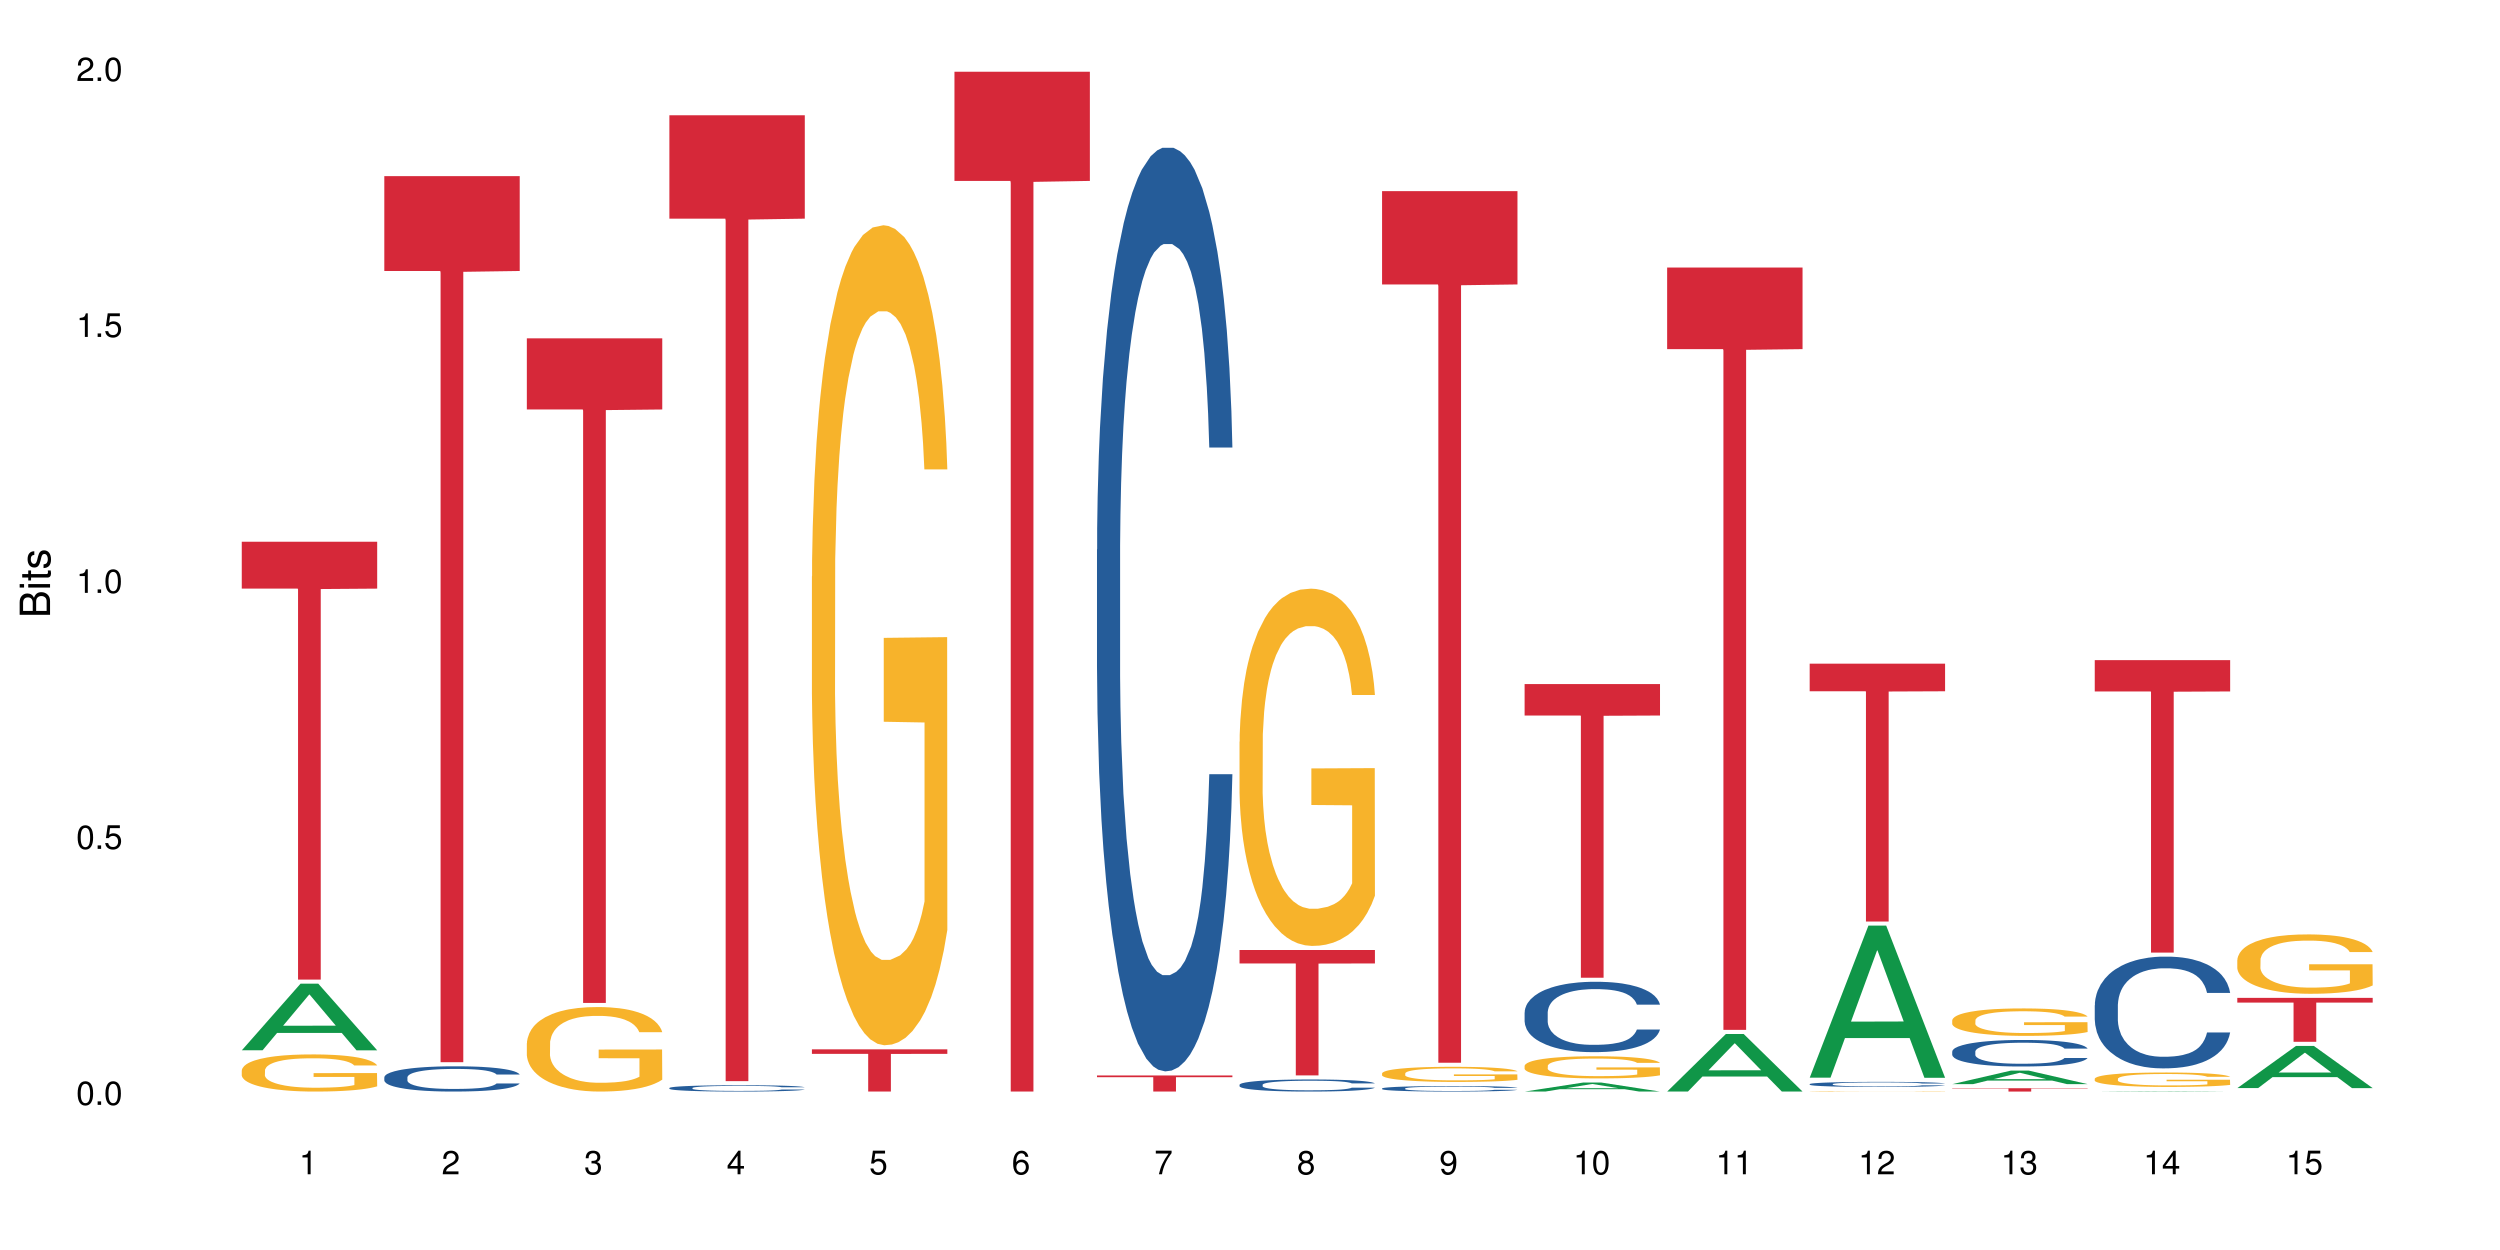 <?xml version="1.0" encoding="UTF-8"?>
<svg xmlns="http://www.w3.org/2000/svg" xmlns:xlink="http://www.w3.org/1999/xlink" width="720pt" height="360pt" viewBox="0 0 720 360" version="1.1">
<defs>
<g>
<symbol overflow="visible" id="glyph0-0">
<path style="stroke:none;" d=""/>
</symbol>
<symbol overflow="visible" id="glyph0-1">
<path style="stroke:none;" d="M 2.641 -6.797 C 2 -6.797 1.422 -6.531 1.078 -6.047 C 0.641 -5.453 0.406 -4.547 0.406 -3.297 C 0.406 -1 1.188 0.219 2.641 0.219 C 4.078 0.219 4.859 -1 4.859 -3.234 C 4.859 -4.562 4.656 -5.438 4.203 -6.047 C 3.844 -6.531 3.281 -6.797 2.641 -6.797 Z M 2.641 -6.047 C 3.547 -6.047 4 -5.125 4 -3.312 C 4 -1.375 3.562 -0.484 2.625 -0.484 C 1.734 -0.484 1.281 -1.422 1.281 -3.281 C 1.281 -5.141 1.734 -6.047 2.641 -6.047 Z M 2.641 -6.047 "/>
</symbol>
<symbol overflow="visible" id="glyph0-2">
<path style="stroke:none;" d="M 1.828 -1 L 0.828 -1 L 0.828 0 L 1.828 0 Z M 1.828 -1 "/>
</symbol>
<symbol overflow="visible" id="glyph0-3">
<path style="stroke:none;" d="M 4.562 -6.797 L 1.062 -6.797 L 0.547 -3.094 L 1.328 -3.094 C 1.719 -3.562 2.047 -3.734 2.578 -3.734 C 3.484 -3.734 4.062 -3.109 4.062 -2.094 C 4.062 -1.125 3.484 -0.531 2.578 -0.531 C 1.828 -0.531 1.375 -0.906 1.188 -1.672 L 0.328 -1.672 C 0.453 -1.109 0.547 -0.844 0.75 -0.594 C 1.125 -0.078 1.828 0.219 2.594 0.219 C 3.969 0.219 4.922 -0.781 4.922 -2.219 C 4.922 -3.562 4.031 -4.484 2.719 -4.484 C 2.25 -4.484 1.859 -4.359 1.469 -4.062 L 1.734 -5.969 L 4.562 -5.969 Z M 4.562 -6.797 "/>
</symbol>
<symbol overflow="visible" id="glyph0-4">
<path style="stroke:none;" d="M 2.484 -4.844 L 2.484 0 L 3.328 0 L 3.328 -6.797 L 2.766 -6.797 C 2.469 -5.75 2.281 -5.609 0.984 -5.453 L 0.984 -4.844 Z M 2.484 -4.844 "/>
</symbol>
<symbol overflow="visible" id="glyph0-5">
<path style="stroke:none;" d="M 4.859 -0.828 L 1.281 -0.828 C 1.359 -1.391 1.672 -1.75 2.5 -2.234 L 3.469 -2.75 C 4.406 -3.266 4.906 -3.969 4.906 -4.812 C 4.906 -5.375 4.672 -5.906 4.266 -6.266 C 3.859 -6.625 3.375 -6.797 2.719 -6.797 C 1.859 -6.797 1.219 -6.5 0.844 -5.922 C 0.609 -5.562 0.5 -5.125 0.484 -4.438 L 1.328 -4.438 C 1.359 -4.906 1.406 -5.188 1.531 -5.406 C 1.75 -5.812 2.188 -6.062 2.703 -6.062 C 3.469 -6.062 4.031 -5.516 4.031 -4.781 C 4.031 -4.25 3.719 -3.797 3.125 -3.438 L 2.234 -2.938 C 0.812 -2.141 0.406 -1.5 0.328 0 L 4.859 0 Z M 4.859 -0.828 "/>
</symbol>
<symbol overflow="visible" id="glyph0-6">
<path style="stroke:none;" d="M 2.125 -3.125 L 2.578 -3.125 C 3.516 -3.125 3.984 -2.703 3.984 -1.891 C 3.984 -1.031 3.469 -0.531 2.578 -0.531 C 1.656 -0.531 1.203 -0.984 1.156 -1.969 L 0.312 -1.969 C 0.344 -1.422 0.438 -1.078 0.609 -0.766 C 0.953 -0.109 1.625 0.219 2.547 0.219 C 3.953 0.219 4.859 -0.609 4.859 -1.906 C 4.859 -2.766 4.516 -3.25 3.703 -3.516 C 4.344 -3.766 4.656 -4.25 4.656 -4.938 C 4.656 -6.109 3.875 -6.797 2.578 -6.797 C 1.203 -6.797 0.484 -6.047 0.453 -4.609 L 1.297 -4.609 C 1.312 -5.016 1.344 -5.25 1.453 -5.453 C 1.641 -5.828 2.062 -6.062 2.594 -6.062 C 3.344 -6.062 3.797 -5.625 3.797 -4.906 C 3.797 -4.422 3.609 -4.141 3.25 -3.984 C 3.016 -3.891 2.719 -3.844 2.125 -3.844 Z M 2.125 -3.125 "/>
</symbol>
<symbol overflow="visible" id="glyph0-7">
<path style="stroke:none;" d="M 3.141 -1.625 L 3.141 0 L 3.984 0 L 3.984 -1.625 L 4.984 -1.625 L 4.984 -2.391 L 3.984 -2.391 L 3.984 -6.797 L 3.359 -6.797 L 0.266 -2.516 L 0.266 -1.625 Z M 3.141 -2.391 L 1 -2.391 L 3.141 -5.359 Z M 3.141 -2.391 "/>
</symbol>
<symbol overflow="visible" id="glyph0-8">
<path style="stroke:none;" d="M 4.781 -5.031 C 4.609 -6.141 3.891 -6.797 2.844 -6.797 C 2.094 -6.797 1.422 -6.438 1.031 -5.828 C 0.609 -5.172 0.406 -4.344 0.406 -3.094 C 0.406 -1.953 0.578 -1.234 0.984 -0.625 C 1.359 -0.078 1.953 0.219 2.703 0.219 C 3.984 0.219 4.922 -0.734 4.922 -2.078 C 4.922 -3.344 4.062 -4.234 2.844 -4.234 C 2.172 -4.234 1.641 -3.969 1.281 -3.469 C 1.281 -5.125 1.828 -6.047 2.797 -6.047 C 3.391 -6.047 3.797 -5.672 3.938 -5.031 Z M 2.734 -3.484 C 3.547 -3.484 4.062 -2.922 4.062 -2 C 4.062 -1.156 3.484 -0.531 2.703 -0.531 C 1.922 -0.531 1.328 -1.188 1.328 -2.047 C 1.328 -2.891 1.906 -3.484 2.734 -3.484 Z M 2.734 -3.484 "/>
</symbol>
<symbol overflow="visible" id="glyph0-9">
<path style="stroke:none;" d="M 4.984 -6.797 L 0.438 -6.797 L 0.438 -5.969 L 4.109 -5.969 C 2.5 -3.656 1.828 -2.234 1.328 0 L 2.219 0 C 2.594 -2.172 3.453 -4.047 4.984 -6.094 Z M 4.984 -6.797 "/>
</symbol>
<symbol overflow="visible" id="glyph0-10">
<path style="stroke:none;" d="M 3.75 -3.578 C 4.453 -4 4.688 -4.344 4.688 -4.984 C 4.688 -6.047 3.844 -6.797 2.641 -6.797 C 1.438 -6.797 0.594 -6.047 0.594 -4.984 C 0.594 -4.359 0.828 -4.016 1.516 -3.578 C 0.734 -3.203 0.359 -2.641 0.359 -1.891 C 0.359 -0.641 1.297 0.219 2.641 0.219 C 3.984 0.219 4.922 -0.641 4.922 -1.875 C 4.922 -2.641 4.531 -3.203 3.75 -3.578 Z M 2.641 -6.047 C 3.359 -6.047 3.812 -5.625 3.812 -4.969 C 3.812 -4.344 3.344 -3.922 2.641 -3.922 C 1.922 -3.922 1.453 -4.344 1.453 -4.984 C 1.453 -5.625 1.922 -6.047 2.641 -6.047 Z M 2.641 -3.203 C 3.484 -3.203 4.062 -2.672 4.062 -1.875 C 4.062 -1.062 3.484 -0.531 2.625 -0.531 C 1.797 -0.531 1.219 -1.078 1.219 -1.875 C 1.219 -2.672 1.797 -3.203 2.641 -3.203 Z M 2.641 -3.203 "/>
</symbol>
<symbol overflow="visible" id="glyph0-11">
<path style="stroke:none;" d="M 0.516 -1.547 C 0.672 -0.438 1.406 0.219 2.438 0.219 C 3.188 0.219 3.859 -0.141 4.266 -0.75 C 4.688 -1.406 4.891 -2.25 4.891 -3.484 C 4.891 -4.625 4.703 -5.359 4.312 -5.953 C 3.938 -6.5 3.344 -6.797 2.594 -6.797 C 1.297 -6.797 0.359 -5.844 0.359 -4.516 C 0.359 -3.25 1.234 -2.344 2.453 -2.344 C 3.094 -2.344 3.562 -2.578 4.016 -3.109 C 4 -1.453 3.469 -0.531 2.5 -0.531 C 1.906 -0.531 1.484 -0.906 1.359 -1.547 Z M 2.578 -6.062 C 3.375 -6.062 3.969 -5.406 3.969 -4.531 C 3.969 -3.688 3.375 -3.094 2.547 -3.094 C 1.734 -3.094 1.234 -3.672 1.234 -4.578 C 1.234 -5.438 1.797 -6.062 2.578 -6.062 Z M 2.578 -6.062 "/>
</symbol>
<symbol overflow="visible" id="glyph1-0">
<path style="stroke:none;" d=""/>
</symbol>
<symbol overflow="visible" id="glyph1-1">
<path style="stroke:none;" d="M 0 -0.953 L 0 -4.891 C 0 -5.719 -0.234 -6.344 -0.734 -6.797 C -1.188 -7.234 -1.812 -7.469 -2.5 -7.469 C -3.547 -7.469 -4.188 -7 -4.625 -5.875 C -4.984 -6.672 -5.641 -7.094 -6.531 -7.094 C -7.156 -7.094 -7.734 -6.859 -8.141 -6.391 C -8.562 -5.938 -8.75 -5.344 -8.75 -4.5 L -8.75 -0.953 Z M -4.984 -2.062 L -7.766 -2.062 L -7.766 -4.219 C -7.766 -4.844 -7.688 -5.203 -7.453 -5.5 C -7.219 -5.812 -6.859 -5.969 -6.375 -5.969 C -5.906 -5.969 -5.531 -5.812 -5.297 -5.5 C -5.062 -5.203 -4.984 -4.844 -4.984 -4.219 Z M -0.984 -2.062 L -4 -2.062 L -4 -4.781 C -4 -5.328 -3.859 -5.688 -3.578 -5.953 C -3.297 -6.219 -2.922 -6.359 -2.484 -6.359 C -2.062 -6.359 -1.688 -6.219 -1.406 -5.953 C -1.109 -5.688 -0.984 -5.328 -0.984 -4.781 Z M -0.984 -2.062 "/>
</symbol>
<symbol overflow="visible" id="glyph1-2">
<path style="stroke:none;" d="M -6.281 -1.797 L -6.281 -0.797 L 0 -0.797 L 0 -1.797 Z M -8.75 -1.797 L -8.75 -0.797 L -7.484 -0.797 L -7.484 -1.797 Z M -8.75 -1.797 "/>
</symbol>
<symbol overflow="visible" id="glyph1-3">
<path style="stroke:none;" d="M -6.281 -3.047 L -6.281 -2.016 L -8.016 -2.016 L -8.016 -1.016 L -6.281 -1.016 L -6.281 -0.172 L -5.469 -0.172 L -5.469 -1.016 L -0.719 -1.016 C -0.078 -1.016 0.281 -1.453 0.281 -2.234 C 0.281 -2.469 0.25 -2.719 0.188 -3.047 L -0.641 -3.047 C -0.609 -2.922 -0.594 -2.766 -0.594 -2.562 C -0.594 -2.141 -0.719 -2.016 -1.156 -2.016 L -5.469 -2.016 L -5.469 -3.047 Z M -6.281 -3.047 "/>
</symbol>
<symbol overflow="visible" id="glyph1-4">
<path style="stroke:none;" d="M -4.531 -5.25 C -5.766 -5.25 -6.469 -4.422 -6.469 -2.969 C -6.469 -1.516 -5.719 -0.562 -4.547 -0.562 C -3.562 -0.562 -3.094 -1.062 -2.734 -2.562 L -2.516 -3.484 C -2.344 -4.188 -2.094 -4.469 -1.625 -4.469 C -1.047 -4.469 -0.641 -3.875 -0.641 -3 C -0.641 -2.453 -0.797 -2 -1.062 -1.75 C -1.25 -1.594 -1.422 -1.531 -1.875 -1.469 L -1.875 -0.406 C -0.422 -0.453 0.281 -1.266 0.281 -2.922 C 0.281 -4.5 -0.5 -5.516 -1.719 -5.516 C -2.656 -5.516 -3.172 -4.984 -3.469 -3.734 L -3.703 -2.766 C -3.891 -1.953 -4.156 -1.609 -4.594 -1.609 C -5.172 -1.609 -5.547 -2.125 -5.547 -2.938 C -5.547 -3.75 -5.203 -4.172 -4.531 -4.203 Z M -4.531 -5.25 "/>
</symbol>
</g>
</defs>
<g id="surface126456">
<rect x="0" y="0" width="720" height="360" style="fill:rgb(100%,100%,100%);fill-opacity:1;stroke:none;"/>
<path style=" stroke:none;fill-rule:nonzero;fill:rgb(6.275%,58.824%,28.235%);fill-opacity:1;" d="M 69.629 302.473 L 69.672 302.457 L 86.547 283.305 L 91.672 283.305 L 108.629 302.492 L 102.668 302.492 L 98.418 297.484 L 79.797 297.484 L 75.629 302.473 L 69.629 302.473 L 81.586 295.41 L 96.711 295.395 L 89.172 286.441 L 89.086 286.422 L 89.004 286.477 L 81.547 295.395 L 81.586 295.41 Z M 69.629 302.473 "/>
<path style=" stroke:none;fill-rule:nonzero;fill:rgb(96.863%,70.196%,16.863%);fill-opacity:1;" d="M 69.629 308.254 L 69.676 308.242 L 69.676 308.047 L 69.867 307.609 L 70.344 307.004 L 70.961 306.504 L 71.625 306.113 L 72.055 305.91 L 72.77 305.617 L 73.387 305.398 L 74.957 304.961 L 76.953 304.551 L 78.047 304.375 L 79.285 304.207 L 81.043 304.023 L 81.852 303.953 L 84.324 303.797 L 87.133 303.699 L 90.223 303.672 L 91.648 303.68 L 93.598 303.719 L 96.262 303.828 L 97.785 303.926 L 98.973 304.023 L 100.211 304.148 L 101.73 304.344 L 103.16 304.578 L 104.301 304.812 L 105.441 305.105 L 106.391 305.422 L 107.199 305.762 L 107.914 306.172 L 108.344 306.516 L 108.629 306.855 L 102.016 306.855 L 101.637 306.516 L 101.207 306.25 L 100.496 305.93 L 99.781 305.695 L 99.066 305.508 L 97.738 305.254 L 96.594 305.098 L 95.168 304.961 L 93.789 304.871 L 92.219 304.812 L 91.27 304.793 L 88.746 304.793 L 86.465 304.863 L 85.133 304.941 L 84.184 305.02 L 82.852 305.164 L 82.043 305.281 L 81.566 305.359 L 80.141 305.664 L 79.188 305.938 L 78.664 306.125 L 78 306.418 L 77.523 306.68 L 77 307.07 L 76.715 307.363 L 76.336 308.027 L 76.289 309.789 L 76.43 310.16 L 76.715 310.559 L 77.098 310.91 L 77.668 311.281 L 78.238 311.566 L 79.234 311.949 L 80.094 312.203 L 80.758 312.367 L 82.043 312.633 L 82.566 312.719 L 83.801 312.895 L 85.086 313.031 L 86.656 313.148 L 87.844 313.207 L 89.746 313.258 L 92.172 313.258 L 95.027 313.199 L 96.832 313.121 L 98.07 313.043 L 98.879 312.973 L 99.875 312.867 L 100.59 312.77 L 101.258 312.66 L 102.062 312.496 L 102.062 310.16 L 90.316 310.148 L 90.316 309.055 L 108.578 309.047 L 108.629 312.867 L 107.629 313.129 L 106.391 313.383 L 105.203 313.578 L 103.965 313.746 L 102.207 313.93 L 100.781 314.047 L 98.594 314.184 L 96.594 314.273 L 94.504 314.332 L 92.648 314.359 L 90.461 314.371 L 88.512 314.352 L 86.418 314.293 L 84.754 314.215 L 83.23 314.117 L 81.711 313.988 L 79.809 313.785 L 78.57 313.617 L 77.285 313.414 L 76.004 313.168 L 74.859 312.906 L 74.102 312.699 L 73.34 312.465 L 72.531 312.172 L 71.77 311.84 L 71.199 311.535 L 70.676 311.195 L 70.297 310.871 L 69.914 310.434 L 69.723 310.082 L 69.629 309.777 Z M 69.629 308.254 "/>
<path style=" stroke:none;fill-rule:nonzero;fill:rgb(83.922%,15.686%,22.353%);fill-opacity:1;" d="M 69.629 156.027 L 108.629 156.027 L 108.629 169.523 L 92.375 169.645 L 92.375 282.125 L 85.836 282.125 L 85.836 169.762 L 85.742 169.523 L 69.629 169.523 Z M 69.629 156.027 "/>
<path style=" stroke:none;fill-rule:nonzero;fill:rgb(14.51%,36.078%,60%);fill-opacity:1;" d="M 110.68 310.262 L 110.727 310.258 L 110.727 310.098 L 110.871 309.844 L 111.203 309.523 L 111.535 309.305 L 112.391 308.914 L 113.582 308.535 L 114.816 308.242 L 115.723 308.07 L 116.531 307.938 L 118.383 307.691 L 119.574 307.562 L 120.859 307.449 L 122.426 307.336 L 123.57 307.27 L 126.137 307.164 L 128.039 307.117 L 129.512 307.098 L 132.699 307.098 L 134.602 307.125 L 135.98 307.16 L 137.504 307.211 L 138.789 307.27 L 141.023 307.418 L 143.02 307.605 L 143.922 307.711 L 145.352 307.918 L 146.445 308.117 L 147.207 308.289 L 148.062 308.535 L 148.82 308.832 L 149.395 309.172 L 149.68 309.457 L 143.02 309.457 L 142.688 309.191 L 142.305 308.984 L 141.594 308.715 L 140.879 308.52 L 139.883 308.328 L 138.977 308.203 L 137.742 308.074 L 136.648 307.996 L 135.504 307.938 L 134.41 307.895 L 132.32 307.855 L 129.895 307.855 L 128.988 307.871 L 127.137 307.922 L 126.137 307.969 L 124.711 308.062 L 123.711 308.148 L 122.523 308.281 L 121.715 308.395 L 120.715 308.566 L 120 308.719 L 119.191 308.941 L 118.719 309.105 L 118.289 309.293 L 117.91 309.512 L 117.625 309.742 L 117.434 309.988 L 117.34 310.23 L 117.34 311.258 L 117.434 311.5 L 117.672 311.777 L 118.289 312.184 L 119.191 312.535 L 120.238 312.816 L 121.238 313.016 L 121.809 313.109 L 122.57 313.215 L 123.758 313.348 L 125.473 313.48 L 126.469 313.531 L 127.992 313.586 L 129.562 313.613 L 131.652 313.613 L 133.508 313.586 L 134.746 313.555 L 136.027 313.5 L 137.789 313.387 L 138.883 313.281 L 139.832 313.152 L 140.547 313.027 L 141.023 312.922 L 141.734 312.715 L 142.305 312.488 L 142.734 312.258 L 143.02 312.031 L 149.68 312.031 L 149.395 312.297 L 148.965 312.555 L 148.535 312.75 L 147.871 312.98 L 147.109 313.188 L 146.016 313.422 L 145.113 313.574 L 143.922 313.738 L 142.828 313.867 L 141.641 313.977 L 139.883 314.113 L 138.738 314.18 L 137.504 314.238 L 136.027 314.289 L 134.176 314.336 L 132.176 314.363 L 130.32 314.371 L 128.324 314.355 L 126.852 314.332 L 124.898 314.27 L 122.473 314.152 L 120.715 314.023 L 119.336 313.898 L 118.148 313.766 L 116.816 313.586 L 115.102 313.293 L 114.059 313.066 L 113.344 312.883 L 112.535 312.621 L 111.965 312.391 L 111.297 312.016 L 110.824 311.547 L 110.68 311.18 Z M 110.68 310.262 "/>
<path style=" stroke:none;fill-rule:nonzero;fill:rgb(83.922%,15.686%,22.353%);fill-opacity:1;" d="M 110.68 50.727 L 149.68 50.727 L 149.68 78.043 L 133.426 78.285 L 133.426 305.918 L 126.887 305.918 L 126.887 78.523 L 126.793 78.043 L 110.68 78.043 Z M 110.68 50.727 "/>
<path style=" stroke:none;fill-rule:nonzero;fill:rgb(96.863%,70.196%,16.863%);fill-opacity:1;" d="M 151.73 300.453 L 151.777 300.43 L 151.777 299.988 L 151.969 298.984 L 152.445 297.609 L 153.062 296.473 L 153.727 295.586 L 154.156 295.117 L 154.871 294.449 L 155.488 293.961 L 157.059 292.961 L 159.055 292.027 L 160.148 291.629 L 161.387 291.25 L 163.145 290.828 L 163.953 290.672 L 166.426 290.316 L 169.23 290.094 L 172.324 290.027 L 173.75 290.051 L 175.699 290.137 L 178.363 290.383 L 179.887 290.605 L 181.074 290.828 L 182.312 291.117 L 183.832 291.562 L 185.258 292.094 L 186.402 292.629 L 187.543 293.297 L 188.492 294.008 L 189.301 294.785 L 190.016 295.719 L 190.445 296.496 L 190.73 297.273 L 184.117 297.273 L 183.738 296.496 L 183.309 295.895 L 182.598 295.164 L 181.883 294.629 L 181.168 294.207 L 179.84 293.629 L 178.695 293.273 L 177.27 292.961 L 175.891 292.762 L 174.32 292.629 L 173.371 292.582 L 170.848 292.582 L 168.566 292.738 L 167.234 292.918 L 166.285 293.094 L 164.953 293.43 L 164.145 293.695 L 163.668 293.871 L 162.242 294.562 L 161.289 295.184 L 160.766 295.605 L 160.102 296.273 L 159.625 296.875 L 159.102 297.762 L 158.816 298.43 L 158.438 299.941 L 158.391 303.945 L 158.531 304.789 L 158.816 305.699 L 159.199 306.5 L 159.77 307.344 L 160.34 307.988 L 161.336 308.855 L 162.195 309.434 L 162.859 309.812 L 164.145 310.414 L 164.668 310.613 L 165.902 311.012 L 167.188 311.324 L 168.758 311.59 L 169.945 311.727 L 171.848 311.836 L 174.273 311.836 L 177.129 311.703 L 178.934 311.523 L 180.172 311.348 L 180.98 311.191 L 181.977 310.945 L 182.691 310.727 L 183.355 310.48 L 184.164 310.102 L 184.164 304.789 L 172.418 304.766 L 172.418 302.277 L 190.68 302.254 L 190.73 310.945 L 189.73 311.547 L 188.492 312.125 L 187.305 312.57 L 186.066 312.949 L 184.309 313.371 L 182.883 313.637 L 180.695 313.949 L 178.695 314.148 L 176.605 314.281 L 174.75 314.348 L 172.562 314.371 L 170.613 314.328 L 168.52 314.191 L 166.855 314.016 L 165.332 313.793 L 163.812 313.504 L 161.91 313.035 L 160.672 312.66 L 159.387 312.191 L 158.105 311.637 L 156.961 311.035 L 156.203 310.57 L 155.441 310.035 L 154.633 309.367 L 153.871 308.613 L 153.301 307.922 L 152.777 307.145 L 152.398 306.41 L 152.016 305.41 L 151.824 304.609 L 151.73 303.922 Z M 151.73 300.453 "/>
<path style=" stroke:none;fill-rule:nonzero;fill:rgb(83.922%,15.686%,22.353%);fill-opacity:1;" d="M 151.73 97.441 L 190.73 97.441 L 190.73 117.93 L 174.477 118.109 L 174.477 288.848 L 167.938 288.848 L 167.938 118.289 L 167.84 117.93 L 151.73 117.93 Z M 151.73 97.441 "/>
<path style=" stroke:none;fill-rule:nonzero;fill:rgb(14.51%,36.078%,60%);fill-opacity:1;" d="M 192.781 313.34 L 192.828 313.34 L 192.828 313.297 L 192.973 313.234 L 193.305 313.156 L 193.637 313.102 L 194.492 313 L 195.684 312.906 L 196.918 312.832 L 197.824 312.789 L 198.633 312.758 L 200.484 312.695 L 201.676 312.664 L 202.957 312.637 L 204.527 312.605 L 205.668 312.59 L 208.238 312.562 L 210.141 312.551 L 211.613 312.547 L 214.801 312.547 L 216.703 312.555 L 218.082 312.562 L 219.605 312.574 L 220.887 312.59 L 223.125 312.625 L 225.121 312.672 L 226.023 312.699 L 227.453 312.75 L 228.547 312.801 L 229.305 312.844 L 230.164 312.906 L 230.922 312.98 L 231.496 313.066 L 231.781 313.137 L 225.121 313.137 L 224.789 313.07 L 224.406 313.02 L 223.695 312.953 L 222.98 312.902 L 221.984 312.855 L 221.078 312.824 L 219.844 312.793 L 218.75 312.773 L 217.605 312.758 L 216.512 312.746 L 214.422 312.738 L 211.09 312.738 L 209.238 312.754 L 208.238 312.766 L 206.812 312.789 L 205.812 312.809 L 204.625 312.844 L 203.816 312.871 L 202.816 312.914 L 202.102 312.953 L 201.293 313.008 L 200.82 313.051 L 200.391 313.098 L 200.012 313.152 L 199.727 313.211 L 199.535 313.273 L 199.441 313.332 L 199.441 313.59 L 199.535 313.648 L 199.773 313.719 L 200.391 313.82 L 201.293 313.91 L 202.34 313.98 L 203.34 314.031 L 203.91 314.055 L 204.672 314.082 L 205.859 314.113 L 207.57 314.148 L 208.57 314.16 L 210.094 314.176 L 211.664 314.18 L 213.754 314.18 L 215.609 314.176 L 216.848 314.164 L 218.129 314.152 L 219.891 314.125 L 220.984 314.098 L 221.934 314.066 L 222.648 314.035 L 223.125 314.008 L 223.836 313.957 L 224.406 313.898 L 224.836 313.84 L 225.121 313.785 L 231.781 313.785 L 231.496 313.852 L 231.066 313.914 L 230.637 313.965 L 229.973 314.023 L 229.211 314.074 L 228.117 314.133 L 227.215 314.172 L 226.023 314.211 L 224.93 314.242 L 223.742 314.273 L 221.984 314.305 L 220.84 314.324 L 219.605 314.336 L 218.129 314.352 L 216.277 314.363 L 214.277 314.367 L 212.422 314.371 L 210.426 314.367 L 208.953 314.359 L 207 314.344 L 204.574 314.316 L 202.816 314.285 L 201.438 314.254 L 200.25 314.219 L 198.918 314.176 L 197.203 314.102 L 196.156 314.043 L 195.445 313.996 L 194.637 313.934 L 194.066 313.875 L 193.398 313.781 L 192.926 313.66 L 192.781 313.57 Z M 192.781 313.34 "/>
<path style=" stroke:none;fill-rule:nonzero;fill:rgb(83.922%,15.686%,22.353%);fill-opacity:1;" d="M 192.781 33.195 L 231.781 33.195 L 231.781 62.973 L 215.527 63.23 L 215.527 311.367 L 208.988 311.367 L 208.988 63.492 L 208.891 62.973 L 192.781 62.973 Z M 192.781 33.195 "/>
<path style=" stroke:none;fill-rule:nonzero;fill:rgb(96.863%,70.196%,16.863%);fill-opacity:1;" d="M 233.832 166.02 L 233.879 165.805 L 233.879 161.492 L 234.07 151.785 L 234.547 138.414 L 235.164 127.414 L 235.828 118.785 L 236.258 114.258 L 236.973 107.789 L 237.59 103.043 L 239.16 93.336 L 241.156 84.277 L 242.25 80.395 L 243.488 76.73 L 245.246 72.633 L 246.055 71.121 L 248.527 67.672 L 251.332 65.516 L 254.426 64.867 L 255.852 65.082 L 257.801 65.945 L 260.465 68.316 L 261.988 70.477 L 263.176 72.633 L 264.414 75.434 L 265.934 79.75 L 267.359 84.926 L 268.504 90.102 L 269.645 96.57 L 270.594 103.473 L 271.402 111.023 L 272.117 120.082 L 272.543 127.629 L 272.832 135.18 L 266.219 135.18 L 265.84 127.629 L 265.41 121.805 L 264.699 114.688 L 263.984 109.512 L 263.27 105.414 L 261.938 99.809 L 260.797 96.355 L 259.371 93.336 L 257.992 91.395 L 256.422 90.102 L 255.473 89.672 L 252.949 89.672 L 250.668 91.18 L 249.336 92.906 L 248.387 94.629 L 247.055 97.867 L 246.246 100.453 L 245.77 102.18 L 244.344 108.867 L 243.391 114.906 L 242.867 119.004 L 242.203 125.473 L 241.727 131.297 L 241.203 139.922 L 240.918 146.395 L 240.539 161.059 L 240.492 199.883 L 240.633 208.078 L 240.918 216.922 L 241.297 224.688 L 241.871 232.883 L 242.441 239.137 L 243.438 247.547 L 244.297 253.156 L 244.961 256.82 L 246.246 262.645 L 246.77 264.586 L 248.004 268.469 L 249.289 271.488 L 250.859 274.078 L 252.047 275.371 L 253.949 276.449 L 256.375 276.449 L 259.227 275.156 L 261.035 273.43 L 262.273 271.703 L 263.082 270.195 L 264.078 267.82 L 264.793 265.664 L 265.457 263.293 L 266.266 259.625 L 266.266 208.078 L 254.52 207.863 L 254.52 183.707 L 272.781 183.492 L 272.832 267.82 L 271.832 273.645 L 270.594 279.254 L 269.406 283.566 L 268.168 287.234 L 266.41 291.332 L 264.984 293.918 L 262.797 296.938 L 260.797 298.879 L 258.707 300.172 L 256.852 300.82 L 254.664 301.035 L 252.711 300.605 L 250.621 299.312 L 248.957 297.586 L 247.434 295.43 L 245.91 292.625 L 244.008 288.094 L 242.773 284.43 L 241.488 279.898 L 240.203 274.508 L 239.062 268.684 L 238.301 264.156 L 237.543 258.98 L 236.734 252.508 L 235.973 245.176 L 235.402 238.488 L 234.879 230.941 L 234.496 223.824 L 234.117 214.117 L 233.926 206.352 L 233.832 199.668 Z M 233.832 166.02 "/>
<path style=" stroke:none;fill-rule:nonzero;fill:rgb(83.922%,15.686%,22.353%);fill-opacity:1;" d="M 233.832 302.215 L 272.832 302.215 L 272.832 303.516 L 256.578 303.527 L 256.578 314.371 L 250.039 314.371 L 250.039 303.539 L 249.941 303.516 L 233.832 303.516 Z M 233.832 302.215 "/>
<path style=" stroke:none;fill-rule:nonzero;fill:rgb(83.922%,15.686%,22.353%);fill-opacity:1;" d="M 274.883 20.664 L 313.883 20.664 L 313.883 52.102 L 297.629 52.379 L 297.629 314.371 L 291.09 314.371 L 291.09 52.652 L 290.992 52.102 L 274.883 52.102 Z M 274.883 20.664 "/>
<path style=" stroke:none;fill-rule:nonzero;fill:rgb(14.51%,36.078%,60%);fill-opacity:1;" d="M 315.934 158.301 L 315.98 158.059 L 315.98 152.223 L 316.125 142.984 L 316.457 131.312 L 316.789 123.289 L 317.645 108.941 L 318.836 95.086 L 320.07 84.387 L 320.977 78.062 L 321.781 73.203 L 323.637 64.207 L 324.828 59.586 L 326.109 55.453 L 327.68 51.32 L 328.82 48.887 L 331.391 44.996 L 333.293 43.297 L 334.766 42.566 L 337.953 42.566 L 339.855 43.539 L 341.234 44.754 L 342.758 46.699 L 344.039 48.887 L 346.277 54.238 L 348.273 61.043 L 349.176 64.934 L 350.605 72.473 L 351.699 79.766 L 352.457 86.09 L 353.316 95.086 L 354.074 106.027 L 354.645 118.426 L 354.93 128.883 L 348.273 128.883 L 347.941 119.156 L 347.559 111.617 L 346.848 101.648 L 346.133 94.598 L 345.133 87.547 L 344.23 82.926 L 342.996 78.309 L 341.902 75.391 L 340.758 73.203 L 339.664 71.742 L 337.574 70.285 L 335.148 70.285 L 334.242 70.77 L 332.391 72.715 L 331.391 74.418 L 329.965 77.82 L 328.965 80.98 L 327.777 85.844 L 326.969 89.977 L 325.969 96.301 L 325.254 101.891 L 324.445 109.914 L 323.973 115.996 L 323.543 122.801 L 323.164 130.824 L 322.879 139.336 L 322.688 148.332 L 322.59 157.086 L 322.59 194.773 L 322.688 203.523 L 322.926 213.738 L 323.543 228.57 L 324.445 241.457 L 325.492 251.668 L 326.492 258.961 L 327.062 262.367 L 327.824 266.254 L 329.012 271.117 L 330.723 275.98 L 331.723 277.926 L 333.246 279.871 L 334.812 280.844 L 336.906 280.844 L 338.762 279.871 L 340 278.656 L 341.281 276.711 L 343.043 272.578 L 344.137 268.688 L 345.086 264.066 L 345.801 259.449 L 346.277 255.559 L 346.988 248.02 L 347.559 239.754 L 347.988 231.242 L 348.273 222.977 L 354.93 222.977 L 354.645 232.703 L 354.219 242.184 L 353.789 249.234 L 353.125 257.746 L 352.363 265.285 L 351.27 273.793 L 350.367 279.387 L 349.176 285.465 L 348.082 290.082 L 346.895 294.219 L 345.133 299.078 L 343.992 301.512 L 342.758 303.699 L 341.281 305.645 L 339.426 307.348 L 337.43 308.32 L 335.574 308.562 L 333.578 308.078 L 332.102 307.105 L 330.152 304.914 L 327.727 300.539 L 325.969 295.918 L 324.59 291.301 L 323.398 286.438 L 322.07 279.871 L 320.355 269.172 L 319.309 260.906 L 318.598 254.098 L 317.789 244.617 L 317.219 236.105 L 316.551 222.492 L 316.074 205.227 L 315.934 191.855 Z M 315.934 158.301 "/>
<path style=" stroke:none;fill-rule:nonzero;fill:rgb(83.922%,15.686%,22.353%);fill-opacity:1;" d="M 315.934 309.742 L 354.93 309.742 L 354.93 310.238 L 338.68 310.242 L 338.68 314.371 L 332.141 314.371 L 332.141 310.246 L 332.043 310.238 L 315.934 310.238 Z M 315.934 309.742 "/>
<path style=" stroke:none;fill-rule:nonzero;fill:rgb(14.51%,36.078%,60%);fill-opacity:1;" d="M 356.984 312.406 L 357.031 312.402 L 357.031 312.324 L 357.176 312.203 L 357.508 312.051 L 357.84 311.945 L 358.695 311.758 L 359.887 311.578 L 361.121 311.438 L 362.023 311.355 L 362.832 311.289 L 364.688 311.172 L 365.879 311.113 L 367.16 311.059 L 368.73 311.004 L 369.871 310.973 L 372.441 310.922 L 374.344 310.898 L 375.816 310.891 L 379.004 310.891 L 380.906 310.902 L 382.285 310.918 L 383.809 310.945 L 385.09 310.973 L 387.328 311.043 L 389.324 311.133 L 390.227 311.184 L 391.656 311.281 L 392.75 311.375 L 393.508 311.461 L 394.367 311.578 L 395.125 311.719 L 395.695 311.883 L 395.98 312.02 L 389.324 312.02 L 388.992 311.891 L 388.609 311.793 L 387.898 311.664 L 387.184 311.57 L 386.184 311.48 L 385.281 311.418 L 384.047 311.359 L 382.953 311.32 L 381.809 311.289 L 380.715 311.273 L 378.625 311.254 L 376.199 311.254 L 375.293 311.258 L 373.438 311.285 L 372.441 311.309 L 371.016 311.352 L 370.016 311.395 L 368.828 311.457 L 368.02 311.512 L 367.02 311.594 L 366.305 311.668 L 365.496 311.77 L 365.023 311.852 L 364.594 311.941 L 364.215 312.047 L 363.926 312.156 L 363.738 312.273 L 363.641 312.387 L 363.641 312.883 L 363.738 312.996 L 363.977 313.129 L 364.594 313.324 L 365.496 313.492 L 366.543 313.625 L 367.543 313.723 L 368.113 313.766 L 368.875 313.816 L 370.062 313.879 L 371.773 313.945 L 372.773 313.969 L 374.297 313.996 L 375.863 314.008 L 377.957 314.008 L 379.812 313.996 L 381.047 313.98 L 382.332 313.953 L 384.094 313.898 L 385.188 313.848 L 386.137 313.789 L 386.852 313.727 L 387.328 313.676 L 388.039 313.578 L 388.609 313.469 L 389.039 313.359 L 389.324 313.25 L 395.98 313.25 L 395.695 313.379 L 395.27 313.504 L 394.84 313.594 L 394.176 313.707 L 393.414 313.805 L 392.32 313.914 L 391.418 313.988 L 390.227 314.07 L 389.133 314.129 L 387.945 314.184 L 386.184 314.246 L 385.043 314.277 L 383.809 314.309 L 382.332 314.332 L 380.477 314.355 L 378.48 314.367 L 376.625 314.371 L 374.629 314.363 L 373.152 314.352 L 371.203 314.324 L 368.777 314.266 L 367.02 314.207 L 365.641 314.145 L 364.449 314.082 L 363.121 313.996 L 361.406 313.855 L 360.359 313.746 L 359.648 313.656 L 358.84 313.535 L 358.27 313.422 L 357.602 313.246 L 357.125 313.02 L 356.984 312.844 Z M 356.984 312.406 "/>
<path style=" stroke:none;fill-rule:nonzero;fill:rgb(96.863%,70.196%,16.863%);fill-opacity:1;" d="M 356.984 213.605 L 357.031 213.512 L 357.031 211.633 L 357.223 207.402 L 357.699 201.578 L 358.316 196.785 L 358.98 193.023 L 359.41 191.051 L 360.121 188.234 L 360.742 186.164 L 362.312 181.938 L 364.309 177.992 L 365.402 176.297 L 366.637 174.703 L 368.398 172.914 L 369.207 172.258 L 371.68 170.754 L 374.484 169.816 L 377.578 169.531 L 379.004 169.629 L 380.953 170.004 L 383.617 171.035 L 385.141 171.977 L 386.328 172.914 L 387.562 174.137 L 389.086 176.016 L 390.512 178.273 L 391.656 180.527 L 392.797 183.348 L 393.746 186.355 L 394.555 189.641 L 395.27 193.59 L 395.695 196.879 L 395.98 200.168 L 389.371 200.168 L 388.992 196.879 L 388.562 194.34 L 387.852 191.238 L 387.137 188.984 L 386.422 187.199 L 385.09 184.758 L 383.949 183.254 L 382.523 181.938 L 381.145 181.09 L 379.574 180.527 L 378.625 180.34 L 376.102 180.34 L 373.82 180.996 L 372.488 181.75 L 371.535 182.5 L 370.207 183.91 L 369.398 185.039 L 368.922 185.789 L 367.496 188.703 L 366.543 191.332 L 366.02 193.121 L 365.355 195.938 L 364.879 198.477 L 364.355 202.234 L 364.07 205.055 L 363.691 211.445 L 363.641 228.359 L 363.785 231.93 L 364.07 235.781 L 364.449 239.164 L 365.023 242.734 L 365.594 245.461 L 366.59 249.125 L 367.445 251.566 L 368.113 253.164 L 369.398 255.703 L 369.922 256.547 L 371.156 258.238 L 372.441 259.555 L 374.012 260.684 L 375.199 261.246 L 377.102 261.719 L 379.527 261.719 L 382.379 261.152 L 384.188 260.402 L 385.426 259.648 L 386.234 258.992 L 387.23 257.957 L 387.945 257.02 L 388.609 255.984 L 389.418 254.387 L 389.418 231.93 L 377.672 231.836 L 377.672 221.309 L 395.934 221.215 L 395.98 257.957 L 394.984 260.496 L 393.746 262.938 L 392.559 264.816 L 391.32 266.414 L 389.562 268.199 L 388.137 269.328 L 385.949 270.645 L 383.949 271.488 L 381.855 272.055 L 380.004 272.336 L 377.816 272.43 L 375.863 272.242 L 373.773 271.68 L 372.109 270.926 L 370.586 269.988 L 369.062 268.766 L 367.16 266.793 L 365.926 265.195 L 364.641 263.219 L 363.355 260.871 L 362.215 258.336 L 361.453 256.359 L 360.695 254.105 L 359.887 251.285 L 359.125 248.09 L 358.555 245.18 L 358.031 241.891 L 357.648 238.789 L 357.27 234.559 L 357.078 231.176 L 356.984 228.266 Z M 356.984 213.605 "/>
<path style=" stroke:none;fill-rule:nonzero;fill:rgb(83.922%,15.686%,22.353%);fill-opacity:1;" d="M 356.984 273.609 L 395.98 273.609 L 395.98 277.473 L 379.73 277.508 L 379.73 309.711 L 373.191 309.711 L 373.191 277.543 L 373.094 277.473 L 356.984 277.473 Z M 356.984 273.609 "/>
<path style=" stroke:none;fill-rule:nonzero;fill:rgb(14.51%,36.078%,60%);fill-opacity:1;" d="M 398.035 313.473 L 398.082 313.469 L 398.082 313.434 L 398.227 313.379 L 398.559 313.309 L 398.891 313.262 L 399.746 313.176 L 400.938 313.094 L 402.172 313.027 L 403.074 312.992 L 403.883 312.961 L 405.738 312.91 L 406.93 312.879 L 408.211 312.855 L 409.781 312.832 L 410.922 312.816 L 413.492 312.793 L 415.395 312.785 L 416.867 312.777 L 420.055 312.777 L 421.957 312.785 L 423.336 312.793 L 424.859 312.805 L 426.141 312.816 L 428.379 312.848 L 430.375 312.891 L 431.277 312.914 L 432.707 312.957 L 433.801 313 L 434.559 313.039 L 435.414 313.094 L 436.176 313.16 L 436.746 313.234 L 437.031 313.297 L 430.375 313.297 L 430.043 313.238 L 429.66 313.191 L 428.949 313.133 L 428.234 313.09 L 427.234 313.047 L 426.332 313.02 L 425.098 312.992 L 424 312.977 L 422.859 312.961 L 421.766 312.953 L 419.676 312.945 L 417.25 312.945 L 416.344 312.949 L 414.488 312.961 L 413.492 312.969 L 412.066 312.988 L 411.066 313.008 L 409.875 313.039 L 409.07 313.062 L 408.07 313.102 L 407.355 313.133 L 406.547 313.184 L 406.07 313.219 L 405.645 313.258 L 405.266 313.309 L 404.977 313.359 L 404.789 313.41 L 404.691 313.465 L 404.691 313.691 L 404.789 313.742 L 405.027 313.805 L 405.645 313.891 L 406.547 313.969 L 407.594 314.031 L 408.594 314.074 L 409.164 314.094 L 409.926 314.117 L 411.113 314.148 L 412.824 314.176 L 413.824 314.188 L 415.348 314.199 L 416.914 314.203 L 419.008 314.203 L 420.863 314.199 L 422.098 314.191 L 423.383 314.18 L 425.145 314.156 L 426.238 314.133 L 427.188 314.105 L 427.902 314.078 L 428.379 314.055 L 429.09 314.008 L 429.66 313.957 L 430.09 313.906 L 430.375 313.859 L 437.031 313.859 L 436.746 313.918 L 436.32 313.973 L 435.891 314.016 L 435.227 314.066 L 434.465 314.113 L 433.371 314.164 L 432.469 314.195 L 431.277 314.234 L 430.184 314.262 L 428.996 314.285 L 427.234 314.312 L 426.094 314.328 L 424.859 314.34 L 423.383 314.352 L 421.527 314.363 L 419.531 314.371 L 417.676 314.371 L 415.68 314.367 L 414.203 314.363 L 412.254 314.348 L 409.828 314.324 L 408.07 314.297 L 406.691 314.266 L 405.5 314.238 L 404.168 314.199 L 402.457 314.137 L 401.41 314.086 L 400.699 314.043 L 399.891 313.988 L 399.32 313.938 L 398.652 313.855 L 398.176 313.754 L 398.035 313.672 Z M 398.035 313.473 "/>
<path style=" stroke:none;fill-rule:nonzero;fill:rgb(96.863%,70.196%,16.863%);fill-opacity:1;" d="M 398.035 309.105 L 398.082 309.102 L 398.082 309.02 L 398.273 308.844 L 398.75 308.594 L 399.367 308.391 L 400.031 308.234 L 400.461 308.148 L 401.172 308.027 L 401.793 307.941 L 403.363 307.762 L 405.359 307.594 L 406.453 307.523 L 407.688 307.457 L 409.449 307.379 L 410.258 307.352 L 412.73 307.289 L 415.535 307.25 L 418.629 307.238 L 420.055 307.242 L 422.004 307.258 L 424.668 307.301 L 426.191 307.34 L 427.379 307.379 L 428.613 307.43 L 430.137 307.512 L 431.562 307.605 L 432.707 307.703 L 433.848 307.82 L 434.797 307.949 L 435.605 308.09 L 436.32 308.258 L 436.746 308.395 L 437.031 308.535 L 430.422 308.535 L 430.043 308.395 L 429.613 308.289 L 428.902 308.156 L 428.188 308.062 L 427.473 307.984 L 426.141 307.883 L 425 307.816 L 423.574 307.762 L 422.195 307.727 L 420.625 307.703 L 419.676 307.695 L 417.152 307.695 L 414.871 307.723 L 413.539 307.754 L 412.586 307.785 L 411.258 307.848 L 410.449 307.895 L 409.973 307.926 L 408.547 308.051 L 407.594 308.16 L 407.07 308.238 L 406.406 308.355 L 405.93 308.465 L 405.406 308.621 L 405.121 308.742 L 404.742 309.012 L 404.691 309.73 L 404.836 309.883 L 405.121 310.047 L 405.5 310.188 L 406.07 310.34 L 406.645 310.457 L 407.641 310.609 L 408.496 310.715 L 409.164 310.781 L 410.449 310.891 L 410.973 310.926 L 412.207 310.996 L 413.492 311.055 L 415.062 311.102 L 416.25 311.125 L 418.152 311.145 L 420.578 311.145 L 423.43 311.121 L 425.238 311.09 L 426.477 311.059 L 427.285 311.031 L 428.281 310.984 L 428.996 310.945 L 429.66 310.902 L 430.469 310.836 L 430.469 309.883 L 418.723 309.879 L 418.723 309.434 L 436.984 309.43 L 437.031 310.984 L 436.035 311.094 L 434.797 311.195 L 433.609 311.277 L 432.371 311.344 L 430.613 311.422 L 429.188 311.469 L 427 311.523 L 425 311.559 L 422.906 311.582 L 421.055 311.594 L 418.867 311.598 L 416.914 311.59 L 414.824 311.566 L 413.16 311.535 L 411.637 311.496 L 410.113 311.445 L 408.211 311.359 L 406.977 311.293 L 405.691 311.207 L 404.406 311.109 L 403.266 311 L 402.504 310.918 L 401.746 310.824 L 400.938 310.703 L 400.176 310.566 L 399.605 310.445 L 399.082 310.305 L 398.699 310.172 L 398.32 309.992 L 398.129 309.852 L 398.035 309.727 Z M 398.035 309.105 "/>
<path style=" stroke:none;fill-rule:nonzero;fill:rgb(83.922%,15.686%,22.353%);fill-opacity:1;" d="M 398.035 55.047 L 437.031 55.047 L 437.031 81.918 L 420.781 82.152 L 420.781 306.059 L 414.242 306.059 L 414.242 82.387 L 414.145 81.918 L 398.035 81.918 Z M 398.035 55.047 "/>
<path style=" stroke:none;fill-rule:nonzero;fill:rgb(6.275%,58.824%,28.235%);fill-opacity:1;" d="M 439.086 314.367 L 439.129 314.367 L 456 311.766 L 461.125 311.766 L 478.082 314.371 L 472.125 314.371 L 467.875 313.691 L 449.25 313.691 L 445.086 314.367 L 439.086 314.367 L 451.043 313.41 L 466.168 313.406 L 458.625 312.191 L 458.543 312.191 L 458.461 312.199 L 451 313.406 L 451.043 313.41 Z M 439.086 314.367 "/>
<path style=" stroke:none;fill-rule:nonzero;fill:rgb(14.51%,36.078%,60%);fill-opacity:1;" d="M 439.086 291.578 L 439.133 291.559 L 439.133 291.117 L 439.277 290.414 L 439.609 289.523 L 439.941 288.914 L 440.797 287.82 L 441.988 286.766 L 443.223 285.949 L 444.125 285.469 L 444.934 285.098 L 446.789 284.414 L 447.98 284.062 L 449.262 283.746 L 450.832 283.43 L 451.973 283.246 L 454.543 282.949 L 456.445 282.82 L 457.918 282.766 L 461.105 282.766 L 463.008 282.84 L 464.387 282.93 L 465.91 283.078 L 467.191 283.246 L 469.43 283.652 L 471.426 284.172 L 472.328 284.469 L 473.754 285.043 L 474.852 285.598 L 475.609 286.078 L 476.465 286.766 L 477.227 287.598 L 477.797 288.543 L 478.082 289.34 L 471.426 289.34 L 471.094 288.598 L 470.711 288.023 L 470 287.266 L 469.285 286.727 L 468.285 286.191 L 467.383 285.84 L 466.145 285.488 L 465.051 285.266 L 463.91 285.098 L 462.816 284.988 L 460.727 284.875 L 458.301 284.875 L 457.395 284.914 L 455.539 285.062 L 454.543 285.191 L 453.117 285.449 L 452.117 285.691 L 450.926 286.062 L 450.117 286.375 L 449.121 286.855 L 448.406 287.281 L 447.598 287.895 L 447.121 288.355 L 446.695 288.875 L 446.312 289.488 L 446.027 290.133 L 445.84 290.82 L 445.742 291.484 L 445.742 294.355 L 445.84 295.023 L 446.078 295.801 L 446.695 296.93 L 447.598 297.91 L 448.645 298.688 L 449.645 299.246 L 450.215 299.504 L 450.977 299.801 L 452.164 300.172 L 453.875 300.539 L 454.875 300.688 L 456.398 300.836 L 457.965 300.91 L 460.059 300.91 L 461.914 300.836 L 463.148 300.746 L 464.434 300.598 L 466.195 300.281 L 467.289 299.984 L 468.238 299.633 L 468.953 299.281 L 469.43 298.984 L 470.141 298.41 L 470.711 297.781 L 471.141 297.133 L 471.426 296.504 L 478.082 296.504 L 477.797 297.246 L 477.371 297.969 L 476.941 298.504 L 476.277 299.152 L 475.516 299.727 L 474.422 300.375 L 473.52 300.801 L 472.328 301.262 L 471.234 301.613 L 470.047 301.93 L 468.285 302.301 L 467.145 302.484 L 465.91 302.652 L 464.434 302.801 L 462.578 302.93 L 460.582 303.004 L 458.727 303.023 L 456.73 302.984 L 455.254 302.91 L 453.305 302.746 L 450.879 302.41 L 449.121 302.059 L 447.742 301.707 L 446.551 301.336 L 445.219 300.836 L 443.508 300.023 L 442.461 299.395 L 441.75 298.875 L 440.941 298.152 L 440.371 297.504 L 439.703 296.469 L 439.227 295.152 L 439.086 294.133 Z M 439.086 291.578 "/>
<path style=" stroke:none;fill-rule:nonzero;fill:rgb(96.863%,70.196%,16.863%);fill-opacity:1;" d="M 439.086 306.938 L 439.133 306.93 L 439.133 306.812 L 439.324 306.551 L 439.801 306.191 L 440.418 305.895 L 441.082 305.66 L 441.512 305.535 L 442.223 305.363 L 442.844 305.234 L 444.41 304.973 L 446.41 304.727 L 447.504 304.621 L 448.738 304.523 L 450.5 304.41 L 451.309 304.371 L 453.781 304.277 L 456.586 304.219 L 459.68 304.203 L 461.105 304.207 L 463.055 304.23 L 465.719 304.293 L 467.242 304.352 L 468.43 304.41 L 469.664 304.488 L 471.188 304.605 L 472.613 304.742 L 473.754 304.883 L 474.898 305.059 L 475.848 305.246 L 476.656 305.449 L 477.371 305.695 L 477.797 305.898 L 478.082 306.102 L 471.473 306.102 L 471.094 305.898 L 470.664 305.742 L 469.949 305.547 L 469.238 305.41 L 468.523 305.297 L 467.191 305.145 L 466.051 305.055 L 464.625 304.973 L 463.246 304.918 L 461.676 304.883 L 460.727 304.871 L 458.203 304.871 L 455.922 304.914 L 454.59 304.961 L 453.637 305.008 L 452.309 305.094 L 451.5 305.164 L 451.023 305.211 L 449.598 305.391 L 448.645 305.555 L 448.121 305.664 L 447.457 305.84 L 446.98 305.996 L 446.457 306.23 L 446.172 306.406 L 445.793 306.801 L 445.742 307.852 L 445.887 308.074 L 446.172 308.312 L 446.551 308.523 L 447.121 308.746 L 447.695 308.914 L 448.691 309.141 L 449.547 309.293 L 450.215 309.391 L 451.5 309.551 L 452.02 309.602 L 453.258 309.707 L 454.543 309.789 L 456.113 309.859 L 457.301 309.895 L 459.203 309.922 L 461.629 309.922 L 464.48 309.887 L 466.289 309.84 L 467.527 309.793 L 468.336 309.754 L 469.332 309.691 L 470.047 309.633 L 470.711 309.566 L 471.52 309.469 L 471.52 308.074 L 459.773 308.066 L 459.773 307.414 L 478.035 307.41 L 478.082 309.691 L 477.086 309.848 L 475.848 310 L 474.66 310.117 L 473.422 310.215 L 471.664 310.324 L 470.238 310.395 L 468.047 310.477 L 466.051 310.531 L 463.957 310.562 L 462.105 310.582 L 459.918 310.586 L 457.965 310.574 L 455.875 310.543 L 454.211 310.496 L 452.688 310.438 L 451.164 310.359 L 449.262 310.238 L 448.027 310.137 L 446.742 310.016 L 445.457 309.871 L 444.316 309.715 L 443.555 309.59 L 442.797 309.449 L 441.988 309.277 L 441.227 309.078 L 440.656 308.895 L 440.133 308.691 L 439.75 308.5 L 439.371 308.238 L 439.18 308.027 L 439.086 307.848 Z M 439.086 306.938 "/>
<path style=" stroke:none;fill-rule:nonzero;fill:rgb(83.922%,15.686%,22.353%);fill-opacity:1;" d="M 439.086 197.02 L 478.082 197.02 L 478.082 206.07 L 461.832 206.148 L 461.832 281.586 L 455.293 281.586 L 455.293 206.23 L 455.195 206.07 L 439.086 206.07 Z M 439.086 197.02 "/>
<path style=" stroke:none;fill-rule:nonzero;fill:rgb(6.275%,58.824%,28.235%);fill-opacity:1;" d="M 480.137 314.355 L 480.18 314.34 L 497.051 297.789 L 502.176 297.789 L 519.133 314.371 L 513.176 314.371 L 508.926 310.043 L 490.301 310.043 L 486.137 314.355 L 480.137 314.355 L 492.094 308.25 L 507.219 308.234 L 499.676 300.5 L 499.594 300.484 L 499.512 300.527 L 492.051 308.234 L 492.094 308.25 Z M 480.137 314.355 "/>
<path style=" stroke:none;fill-rule:nonzero;fill:rgb(83.922%,15.686%,22.353%);fill-opacity:1;" d="M 480.137 77.043 L 519.133 77.043 L 519.133 100.547 L 502.883 100.75 L 502.883 296.609 L 496.344 296.609 L 496.344 100.957 L 496.246 100.547 L 480.137 100.547 Z M 480.137 77.043 "/>
<path style=" stroke:none;fill-rule:nonzero;fill:rgb(6.275%,58.824%,28.235%);fill-opacity:1;" d="M 521.188 310.359 L 521.227 310.316 L 538.102 266.578 L 543.227 266.578 L 560.184 310.398 L 554.227 310.398 L 549.977 298.961 L 531.352 298.961 L 527.188 310.359 L 521.188 310.359 L 533.145 294.23 L 548.27 294.188 L 540.727 273.738 L 540.645 273.699 L 540.562 273.82 L 533.102 294.188 L 533.145 294.23 Z M 521.188 310.359 "/>
<path style=" stroke:none;fill-rule:nonzero;fill:rgb(14.51%,36.078%,60%);fill-opacity:1;" d="M 521.188 312.219 L 521.234 312.215 L 521.234 312.184 L 521.379 312.133 L 521.711 312.07 L 522.043 312.023 L 522.898 311.945 L 524.09 311.871 L 525.324 311.809 L 526.227 311.777 L 527.035 311.75 L 528.891 311.699 L 530.082 311.672 L 531.363 311.652 L 532.934 311.629 L 534.074 311.613 L 536.645 311.594 L 538.547 311.582 L 540.02 311.578 L 543.207 311.578 L 545.109 311.586 L 546.488 311.59 L 548.012 311.602 L 549.293 311.613 L 551.531 311.645 L 553.527 311.68 L 554.43 311.703 L 555.855 311.746 L 556.949 311.785 L 557.711 311.82 L 558.566 311.871 L 559.328 311.93 L 559.898 312 L 560.184 312.055 L 553.527 312.055 L 553.195 312.004 L 552.812 311.961 L 552.102 311.906 L 551.387 311.867 L 550.387 311.828 L 549.484 311.801 L 548.246 311.777 L 547.152 311.762 L 546.012 311.75 L 544.918 311.742 L 542.824 311.734 L 539.496 311.734 L 537.641 311.746 L 536.645 311.754 L 535.215 311.773 L 534.219 311.793 L 533.027 311.816 L 532.219 311.84 L 531.223 311.875 L 530.508 311.906 L 529.699 311.949 L 529.223 311.984 L 528.797 312.023 L 528.414 312.066 L 528.129 312.113 L 527.941 312.164 L 527.844 312.211 L 527.844 312.418 L 527.941 312.469 L 528.18 312.523 L 528.797 312.605 L 529.699 312.676 L 530.746 312.734 L 531.746 312.773 L 532.316 312.793 L 533.078 312.812 L 534.266 312.84 L 535.977 312.867 L 536.977 312.879 L 538.5 312.891 L 540.066 312.895 L 542.16 312.895 L 544.016 312.891 L 545.25 312.883 L 546.535 312.871 L 548.297 312.848 L 549.391 312.828 L 550.34 312.801 L 551.055 312.777 L 551.531 312.754 L 552.242 312.715 L 552.812 312.668 L 553.242 312.621 L 553.527 312.574 L 560.184 312.574 L 559.898 312.629 L 559.473 312.68 L 559.043 312.719 L 558.379 312.766 L 557.617 312.809 L 556.523 312.855 L 555.621 312.887 L 554.43 312.918 L 553.336 312.945 L 552.148 312.969 L 550.387 312.996 L 549.246 313.008 L 548.012 313.02 L 546.535 313.031 L 544.68 313.039 L 542.684 313.047 L 540.828 313.047 L 538.832 313.043 L 537.355 313.039 L 535.406 313.027 L 532.98 313.004 L 531.223 312.977 L 529.844 312.953 L 528.652 312.926 L 527.32 312.891 L 525.609 312.828 L 524.562 312.785 L 523.852 312.746 L 523.043 312.695 L 522.473 312.648 L 521.805 312.57 L 521.328 312.477 L 521.188 312.402 Z M 521.188 312.219 "/>
<path style=" stroke:none;fill-rule:nonzero;fill:rgb(96.863%,70.196%,16.863%);fill-opacity:1;" d="M 521.188 314.289 L 521.234 314.289 L 521.234 314.285 L 521.426 314.281 L 521.898 314.273 L 522.52 314.266 L 523.184 314.258 L 523.613 314.258 L 524.324 314.254 L 524.945 314.25 L 526.512 314.242 L 528.512 314.238 L 529.605 314.234 L 530.84 314.234 L 532.602 314.23 L 533.41 314.23 L 535.883 314.227 L 545.156 314.227 L 547.82 314.23 L 550.531 314.23 L 551.766 314.234 L 553.289 314.234 L 554.715 314.238 L 555.855 314.242 L 557 314.246 L 557.949 314.25 L 558.758 314.254 L 559.473 314.262 L 559.898 314.266 L 560.184 314.27 L 553.574 314.27 L 553.195 314.266 L 552.766 314.262 L 552.051 314.258 L 551.34 314.254 L 550.625 314.25 L 549.293 314.246 L 548.152 314.246 L 546.727 314.242 L 536.691 314.242 L 535.738 314.246 L 534.406 314.246 L 533.602 314.25 L 533.125 314.25 L 531.699 314.254 L 530.746 314.258 L 530.223 314.258 L 529.559 314.262 L 529.082 314.266 L 528.559 314.273 L 528.273 314.277 L 527.895 314.285 L 527.844 314.309 L 527.988 314.312 L 528.273 314.32 L 528.652 314.324 L 529.223 314.328 L 529.797 314.332 L 530.793 314.34 L 531.648 314.34 L 532.316 314.344 L 533.602 314.348 L 534.121 314.348 L 535.359 314.352 L 536.645 314.352 L 538.211 314.355 L 548.391 314.355 L 549.625 314.352 L 551.434 314.352 L 552.148 314.348 L 552.812 314.348 L 553.621 314.344 L 553.621 314.312 L 541.875 314.312 L 541.875 314.301 L 560.137 314.301 L 560.184 314.352 L 559.188 314.355 L 557.949 314.355 L 556.762 314.359 L 555.523 314.363 L 553.766 314.363 L 552.336 314.367 L 550.148 314.367 L 548.152 314.371 L 537.977 314.371 L 536.309 314.367 L 533.266 314.367 L 531.363 314.363 L 530.129 314.359 L 528.844 314.359 L 527.559 314.355 L 526.418 314.352 L 524.895 314.344 L 524.09 314.34 L 523.328 314.336 L 522.758 314.332 L 522.234 314.328 L 521.852 314.324 L 521.473 314.316 L 521.281 314.312 L 521.188 314.309 Z M 521.188 314.289 "/>
<path style=" stroke:none;fill-rule:nonzero;fill:rgb(83.922%,15.686%,22.353%);fill-opacity:1;" d="M 521.188 191.137 L 560.184 191.137 L 560.184 199.086 L 543.934 199.156 L 543.934 265.398 L 537.395 265.398 L 537.395 199.227 L 537.297 199.086 L 521.188 199.086 Z M 521.188 191.137 "/>
<path style=" stroke:none;fill-rule:nonzero;fill:rgb(6.275%,58.824%,28.235%);fill-opacity:1;" d="M 562.238 312.23 L 562.277 312.227 L 579.152 308.332 L 584.277 308.332 L 601.234 312.23 L 595.277 312.23 L 591.027 311.215 L 572.402 311.215 L 568.238 312.23 L 562.238 312.23 L 574.195 310.793 L 589.32 310.789 L 581.777 308.969 L 581.695 308.965 L 581.613 308.977 L 574.152 310.789 L 574.195 310.793 Z M 562.238 312.23 "/>
<path style=" stroke:none;fill-rule:nonzero;fill:rgb(14.51%,36.078%,60%);fill-opacity:1;" d="M 562.238 302.836 L 562.285 302.832 L 562.285 302.664 L 562.43 302.398 L 562.762 302.062 L 563.094 301.832 L 563.949 301.418 L 565.137 301.023 L 566.375 300.715 L 567.277 300.531 L 568.086 300.395 L 569.941 300.133 L 571.133 300 L 572.414 299.883 L 573.984 299.766 L 575.125 299.695 L 577.695 299.582 L 579.598 299.535 L 581.07 299.512 L 584.258 299.512 L 586.16 299.539 L 587.539 299.574 L 589.062 299.633 L 590.344 299.695 L 592.578 299.848 L 594.578 300.043 L 595.48 300.156 L 596.906 300.371 L 598 300.582 L 598.762 300.762 L 599.617 301.023 L 600.379 301.336 L 600.949 301.691 L 601.234 301.992 L 594.578 301.992 L 594.246 301.715 L 593.863 301.496 L 593.152 301.211 L 592.438 301.008 L 591.438 300.805 L 590.535 300.672 L 589.297 300.539 L 588.203 300.457 L 587.062 300.395 L 585.969 300.352 L 583.875 300.309 L 581.453 300.309 L 580.547 300.324 L 578.691 300.379 L 577.695 300.43 L 576.266 300.527 L 575.27 300.617 L 574.078 300.758 L 573.27 300.875 L 572.273 301.055 L 571.559 301.219 L 570.75 301.449 L 570.273 301.621 L 569.848 301.816 L 569.465 302.047 L 569.18 302.293 L 568.992 302.551 L 568.895 302.801 L 568.895 303.887 L 568.992 304.137 L 569.23 304.43 L 569.848 304.855 L 570.75 305.227 L 571.797 305.52 L 572.797 305.73 L 573.367 305.828 L 574.129 305.938 L 575.316 306.078 L 577.027 306.219 L 578.027 306.273 L 579.551 306.328 L 581.117 306.359 L 583.211 306.359 L 585.066 306.328 L 586.301 306.293 L 587.586 306.238 L 589.348 306.121 L 590.441 306.008 L 591.391 305.875 L 592.105 305.742 L 592.578 305.633 L 593.293 305.414 L 593.863 305.176 L 594.293 304.934 L 594.578 304.695 L 601.234 304.695 L 600.949 304.977 L 600.523 305.246 L 600.094 305.449 L 599.43 305.695 L 598.668 305.91 L 597.574 306.156 L 596.672 306.316 L 595.48 306.492 L 594.387 306.625 L 593.199 306.742 L 591.438 306.883 L 590.297 306.953 L 589.062 307.016 L 587.586 307.07 L 585.73 307.117 L 583.734 307.148 L 581.879 307.152 L 579.883 307.141 L 578.406 307.113 L 576.457 307.051 L 574.031 306.922 L 572.273 306.789 L 570.895 306.656 L 569.703 306.52 L 568.371 306.328 L 566.66 306.023 L 565.613 305.785 L 564.902 305.59 L 564.094 305.316 L 563.523 305.074 L 562.855 304.68 L 562.379 304.184 L 562.238 303.801 Z M 562.238 302.836 "/>
<path style=" stroke:none;fill-rule:nonzero;fill:rgb(96.863%,70.196%,16.863%);fill-opacity:1;" d="M 562.238 293.812 L 562.285 293.805 L 562.285 293.66 L 562.477 293.336 L 562.949 292.887 L 563.57 292.52 L 564.234 292.23 L 564.664 292.078 L 565.375 291.863 L 565.996 291.703 L 567.562 291.379 L 569.562 291.074 L 570.656 290.945 L 571.891 290.824 L 573.652 290.684 L 574.461 290.633 L 576.934 290.52 L 579.738 290.445 L 582.832 290.426 L 584.258 290.434 L 586.207 290.461 L 588.871 290.539 L 590.391 290.613 L 591.582 290.684 L 592.816 290.777 L 594.34 290.922 L 595.766 291.098 L 596.906 291.27 L 598.051 291.488 L 599 291.719 L 599.809 291.969 L 600.523 292.273 L 600.949 292.527 L 601.234 292.781 L 594.625 292.781 L 594.246 292.527 L 593.816 292.332 L 593.102 292.094 L 592.391 291.922 L 591.676 291.781 L 590.344 291.594 L 589.203 291.48 L 587.777 291.379 L 586.398 291.312 L 584.828 291.27 L 583.875 291.254 L 581.355 291.254 L 579.074 291.305 L 577.742 291.363 L 576.789 291.422 L 575.457 291.531 L 574.648 291.617 L 574.176 291.676 L 572.746 291.898 L 571.797 292.102 L 571.273 292.238 L 570.609 292.453 L 570.133 292.648 L 569.609 292.938 L 569.324 293.156 L 568.941 293.645 L 568.895 294.945 L 569.039 295.219 L 569.324 295.516 L 569.703 295.777 L 570.273 296.051 L 570.844 296.262 L 571.844 296.543 L 572.699 296.73 L 573.367 296.852 L 574.648 297.047 L 575.172 297.113 L 576.41 297.242 L 577.695 297.344 L 579.262 297.43 L 580.453 297.473 L 582.355 297.512 L 584.781 297.512 L 587.633 297.465 L 589.441 297.41 L 590.676 297.352 L 591.484 297.301 L 592.484 297.223 L 593.199 297.148 L 593.863 297.07 L 594.672 296.945 L 594.672 295.219 L 582.926 295.215 L 582.926 294.406 L 601.188 294.398 L 601.234 297.223 L 600.238 297.418 L 599 297.605 L 597.812 297.75 L 596.574 297.871 L 594.816 298.008 L 593.387 298.094 L 591.199 298.195 L 589.203 298.262 L 587.109 298.305 L 585.258 298.328 L 583.066 298.332 L 581.117 298.32 L 579.027 298.277 L 577.359 298.219 L 575.84 298.145 L 574.316 298.051 L 572.414 297.898 L 571.18 297.777 L 569.895 297.625 L 568.609 297.445 L 567.469 297.25 L 566.707 297.098 L 565.945 296.926 L 565.137 296.707 L 564.379 296.461 L 563.809 296.238 L 563.285 295.984 L 562.902 295.746 L 562.523 295.422 L 562.332 295.164 L 562.238 294.938 Z M 562.238 293.812 "/>
<path style=" stroke:none;fill-rule:nonzero;fill:rgb(83.922%,15.686%,22.353%);fill-opacity:1;" d="M 562.238 313.41 L 601.234 313.41 L 601.234 313.516 L 584.984 313.516 L 584.984 314.371 L 578.441 314.371 L 578.441 313.516 L 562.238 313.516 Z M 562.238 313.41 "/>
<path style=" stroke:none;fill-rule:nonzero;fill:rgb(6.275%,58.824%,28.235%);fill-opacity:1;" d="M 603.289 314.371 L 603.328 314.371 L 620.203 314.215 L 625.328 314.215 L 642.285 314.371 L 636.328 314.371 L 632.078 314.332 L 613.453 314.332 L 609.289 314.371 L 603.289 314.371 L 615.246 314.312 L 630.371 314.312 L 622.828 314.242 L 622.664 314.242 L 615.203 314.312 L 615.246 314.312 Z M 603.289 314.371 "/>
<path style=" stroke:none;fill-rule:nonzero;fill:rgb(14.51%,36.078%,60%);fill-opacity:1;" d="M 603.289 289.52 L 603.336 289.492 L 603.336 288.785 L 603.477 287.668 L 603.812 286.258 L 604.145 285.285 L 605 283.551 L 606.188 281.875 L 607.426 280.578 L 608.328 279.812 L 609.137 279.227 L 610.992 278.137 L 612.184 277.578 L 613.465 277.078 L 615.035 276.578 L 616.176 276.285 L 618.746 275.812 L 620.648 275.609 L 622.121 275.52 L 625.309 275.52 L 627.211 275.637 L 628.59 275.785 L 630.109 276.02 L 631.395 276.285 L 633.629 276.93 L 635.629 277.754 L 636.531 278.227 L 637.957 279.137 L 639.051 280.02 L 639.812 280.785 L 640.668 281.875 L 641.43 283.195 L 642 284.695 L 642.285 285.961 L 635.629 285.961 L 635.297 284.785 L 634.914 283.875 L 634.203 282.668 L 633.488 281.812 L 632.488 280.961 L 631.586 280.402 L 630.348 279.844 L 629.254 279.492 L 628.113 279.227 L 627.02 279.051 L 624.926 278.871 L 622.5 278.871 L 621.598 278.934 L 619.742 279.168 L 618.746 279.371 L 617.316 279.785 L 616.32 280.168 L 615.129 280.754 L 614.32 281.254 L 613.324 282.02 L 612.609 282.695 L 611.801 283.668 L 611.324 284.402 L 610.898 285.227 L 610.516 286.195 L 610.23 287.227 L 610.043 288.316 L 609.945 289.375 L 609.945 293.934 L 610.043 294.992 L 610.281 296.227 L 610.898 298.023 L 611.801 299.582 L 612.848 300.816 L 613.848 301.699 L 614.418 302.109 L 615.18 302.582 L 616.367 303.168 L 618.078 303.758 L 619.078 303.992 L 620.598 304.227 L 622.168 304.344 L 624.262 304.344 L 626.117 304.227 L 627.352 304.082 L 628.637 303.844 L 630.398 303.344 L 631.492 302.875 L 632.441 302.316 L 633.156 301.758 L 633.629 301.285 L 634.344 300.375 L 634.914 299.375 L 635.344 298.344 L 635.629 297.344 L 642.285 297.344 L 642 298.523 L 641.574 299.668 L 641.145 300.523 L 640.48 301.551 L 639.719 302.465 L 638.625 303.492 L 637.723 304.168 L 636.531 304.906 L 635.438 305.465 L 634.25 305.965 L 632.488 306.551 L 631.348 306.848 L 630.109 307.109 L 628.637 307.348 L 626.781 307.551 L 624.785 307.668 L 622.93 307.699 L 620.934 307.641 L 619.457 307.523 L 617.508 307.258 L 615.082 306.727 L 613.324 306.168 L 611.945 305.609 L 610.754 305.023 L 609.422 304.227 L 607.711 302.934 L 606.664 301.934 L 605.953 301.109 L 605.145 299.965 L 604.574 298.934 L 603.906 297.285 L 603.43 295.199 L 603.289 293.578 Z M 603.289 289.52 "/>
<path style=" stroke:none;fill-rule:nonzero;fill:rgb(96.863%,70.196%,16.863%);fill-opacity:1;" d="M 603.289 310.66 L 603.336 310.656 L 603.336 310.578 L 603.527 310.41 L 604 310.172 L 604.621 309.98 L 605.285 309.828 L 605.715 309.746 L 606.426 309.633 L 607.047 309.551 L 608.613 309.379 L 610.613 309.219 L 611.707 309.152 L 612.941 309.086 L 614.703 309.016 L 615.512 308.988 L 617.984 308.93 L 620.789 308.891 L 623.883 308.879 L 625.309 308.883 L 627.258 308.898 L 629.922 308.938 L 631.441 308.977 L 632.633 309.016 L 633.867 309.066 L 635.391 309.141 L 636.816 309.23 L 637.957 309.324 L 639.102 309.438 L 640.051 309.559 L 640.859 309.691 L 641.574 309.852 L 642 309.984 L 642.285 310.117 L 635.676 310.117 L 635.297 309.984 L 634.867 309.883 L 634.152 309.754 L 633.441 309.664 L 632.727 309.594 L 631.395 309.492 L 630.254 309.434 L 628.828 309.379 L 627.449 309.344 L 625.879 309.324 L 624.926 309.316 L 622.406 309.316 L 620.125 309.34 L 618.793 309.371 L 617.84 309.402 L 616.508 309.461 L 615.699 309.504 L 615.227 309.535 L 613.797 309.652 L 612.848 309.758 L 612.324 309.832 L 611.66 309.945 L 611.184 310.047 L 610.66 310.199 L 610.375 310.312 L 609.992 310.57 L 609.945 311.254 L 610.09 311.398 L 610.375 311.555 L 610.754 311.691 L 611.324 311.836 L 611.895 311.945 L 612.895 312.094 L 613.75 312.191 L 614.418 312.258 L 615.699 312.359 L 616.223 312.395 L 617.461 312.465 L 618.746 312.516 L 620.312 312.562 L 621.504 312.586 L 623.406 312.602 L 625.832 312.602 L 628.684 312.582 L 630.492 312.551 L 631.727 312.52 L 632.535 312.492 L 633.535 312.453 L 634.25 312.414 L 634.914 312.371 L 635.723 312.309 L 635.723 311.398 L 623.977 311.395 L 623.977 310.969 L 642.238 310.969 L 642.285 312.453 L 641.289 312.555 L 640.051 312.652 L 638.863 312.73 L 637.625 312.793 L 635.867 312.867 L 634.438 312.91 L 632.25 312.965 L 630.254 313 L 628.16 313.02 L 626.305 313.031 L 624.117 313.035 L 622.168 313.027 L 620.078 313.008 L 618.41 312.977 L 616.891 312.938 L 615.367 312.887 L 613.465 312.809 L 612.23 312.742 L 610.945 312.664 L 609.66 312.57 L 608.52 312.465 L 607.758 312.387 L 606.996 312.297 L 606.188 312.184 L 605.43 312.055 L 604.859 311.934 L 604.336 311.801 L 603.953 311.676 L 603.574 311.508 L 603.383 311.371 L 603.289 311.25 Z M 603.289 310.66 "/>
<path style=" stroke:none;fill-rule:nonzero;fill:rgb(83.922%,15.686%,22.353%);fill-opacity:1;" d="M 603.289 190.121 L 642.285 190.121 L 642.285 199.137 L 626.031 199.215 L 626.031 274.34 L 619.492 274.34 L 619.492 199.293 L 619.398 199.137 L 603.289 199.137 Z M 603.289 190.121 "/>
<path style=" stroke:none;fill-rule:nonzero;fill:rgb(6.275%,58.824%,28.235%);fill-opacity:1;" d="M 644.34 313.371 L 644.379 313.359 L 661.254 301.223 L 666.379 301.223 L 683.336 313.383 L 677.379 313.383 L 673.129 310.207 L 654.504 310.207 L 650.34 313.371 L 644.34 313.371 L 656.297 308.895 L 671.422 308.883 L 663.879 303.211 L 663.797 303.199 L 663.715 303.234 L 656.254 308.883 L 656.297 308.895 Z M 644.34 313.371 "/>
<path style=" stroke:none;fill-rule:nonzero;fill:rgb(96.863%,70.196%,16.863%);fill-opacity:1;" d="M 644.34 276.434 L 644.387 276.418 L 644.387 276.105 L 644.578 275.406 L 645.051 274.438 L 645.672 273.641 L 646.336 273.016 L 646.766 272.688 L 647.477 272.219 L 648.098 271.875 L 649.664 271.172 L 651.664 270.516 L 652.758 270.234 L 653.992 269.969 L 655.754 269.672 L 656.562 269.562 L 659.035 269.312 L 661.84 269.156 L 664.934 269.109 L 666.359 269.125 L 668.309 269.188 L 670.973 269.359 L 672.492 269.516 L 673.684 269.672 L 674.918 269.875 L 676.441 270.188 L 677.867 270.562 L 679.008 270.938 L 680.152 271.406 L 681.102 271.906 L 681.91 272.453 L 682.625 273.109 L 683.051 273.656 L 683.336 274.203 L 676.727 274.203 L 676.348 273.656 L 675.918 273.234 L 675.203 272.719 L 674.492 272.344 L 673.777 272.047 L 672.445 271.641 L 671.305 271.391 L 669.879 271.172 L 668.5 271.031 L 666.93 270.938 L 665.977 270.906 L 663.457 270.906 L 661.176 271.016 L 659.844 271.141 L 658.891 271.266 L 657.559 271.5 L 656.75 271.688 L 656.277 271.812 L 654.848 272.297 L 653.898 272.734 L 653.375 273.031 L 652.711 273.5 L 652.234 273.922 L 651.711 274.547 L 651.426 275.016 L 651.043 276.074 L 650.996 278.887 L 651.141 279.48 L 651.426 280.121 L 651.805 280.684 L 652.375 281.277 L 652.945 281.73 L 653.945 282.34 L 654.801 282.742 L 655.469 283.008 L 656.75 283.43 L 657.273 283.57 L 658.512 283.852 L 659.797 284.07 L 661.363 284.258 L 662.555 284.352 L 664.457 284.43 L 666.883 284.43 L 669.734 284.336 L 671.543 284.211 L 672.777 284.086 L 673.586 283.977 L 674.586 283.805 L 675.301 283.648 L 675.965 283.477 L 676.773 283.211 L 676.773 279.48 L 665.027 279.465 L 665.027 277.715 L 683.289 277.699 L 683.336 283.805 L 682.34 284.227 L 681.102 284.633 L 679.914 284.945 L 678.676 285.211 L 676.918 285.508 L 675.488 285.695 L 673.301 285.914 L 671.305 286.055 L 669.211 286.148 L 667.355 286.195 L 665.168 286.211 L 663.219 286.18 L 661.129 286.086 L 659.461 285.961 L 657.941 285.805 L 656.418 285.602 L 654.516 285.273 L 653.281 285.008 L 651.996 284.68 L 650.711 284.289 L 649.57 283.867 L 648.809 283.539 L 648.047 283.164 L 647.238 282.695 L 646.48 282.168 L 645.91 281.684 L 645.387 281.137 L 645.004 280.621 L 644.625 279.918 L 644.434 279.355 L 644.34 278.871 Z M 644.34 276.434 "/>
<path style=" stroke:none;fill-rule:nonzero;fill:rgb(83.922%,15.686%,22.353%);fill-opacity:1;" d="M 644.34 287.391 L 683.336 287.391 L 683.336 288.746 L 667.082 288.758 L 667.082 300.043 L 660.543 300.043 L 660.543 288.77 L 660.449 288.746 L 644.34 288.746 Z M 644.34 287.391 "/>
<g style="fill:rgb(0%,0%,0%);fill-opacity:1;">
  <use xlink:href="#glyph0-1" x="21.957" y="318.198"/>
  <use xlink:href="#glyph0-2" x="27.291" y="318.198"/>
  <use xlink:href="#glyph0-1" x="29.958" y="318.198"/>
</g>
<g style="fill:rgb(0%,0%,0%);fill-opacity:1;">
  <use xlink:href="#glyph0-1" x="21.957" y="244.476"/>
  <use xlink:href="#glyph0-2" x="27.291" y="244.476"/>
  <use xlink:href="#glyph0-3" x="29.958" y="244.476"/>
</g>
<g style="fill:rgb(0%,0%,0%);fill-opacity:1;">
  <use xlink:href="#glyph0-4" x="21.957" y="170.753"/>
  <use xlink:href="#glyph0-2" x="27.291" y="170.753"/>
  <use xlink:href="#glyph0-1" x="29.958" y="170.753"/>
</g>
<g style="fill:rgb(0%,0%,0%);fill-opacity:1;">
  <use xlink:href="#glyph0-4" x="21.957" y="97.034"/>
  <use xlink:href="#glyph0-2" x="27.291" y="97.034"/>
  <use xlink:href="#glyph0-3" x="29.958" y="97.034"/>
</g>
<g style="fill:rgb(0%,0%,0%);fill-opacity:1;">
  <use xlink:href="#glyph0-5" x="21.957" y="23.312"/>
  <use xlink:href="#glyph0-2" x="27.291" y="23.312"/>
  <use xlink:href="#glyph0-1" x="29.958" y="23.312"/>
</g>
<g style="fill:rgb(0%,0%,0%);fill-opacity:1;">
  <use xlink:href="#glyph0-4" x="86.129" y="338.19"/>
</g>
<g style="fill:rgb(0%,0%,0%);fill-opacity:1;">
  <use xlink:href="#glyph0-5" x="127.18" y="338.19"/>
</g>
<g style="fill:rgb(0%,0%,0%);fill-opacity:1;">
  <use xlink:href="#glyph0-6" x="168.23" y="338.19"/>
</g>
<g style="fill:rgb(0%,0%,0%);fill-opacity:1;">
  <use xlink:href="#glyph0-7" x="209.281" y="338.19"/>
</g>
<g style="fill:rgb(0%,0%,0%);fill-opacity:1;">
  <use xlink:href="#glyph0-3" x="250.332" y="338.19"/>
</g>
<g style="fill:rgb(0%,0%,0%);fill-opacity:1;">
  <use xlink:href="#glyph0-8" x="291.383" y="338.19"/>
</g>
<g style="fill:rgb(0%,0%,0%);fill-opacity:1;">
  <use xlink:href="#glyph0-9" x="332.434" y="338.19"/>
</g>
<g style="fill:rgb(0%,0%,0%);fill-opacity:1;">
  <use xlink:href="#glyph0-10" x="373.484" y="338.19"/>
</g>
<g style="fill:rgb(0%,0%,0%);fill-opacity:1;">
  <use xlink:href="#glyph0-11" x="414.535" y="338.19"/>
</g>
<g style="fill:rgb(0%,0%,0%);fill-opacity:1;">
  <use xlink:href="#glyph0-4" x="453.086" y="338.19"/>
  <use xlink:href="#glyph0-1" x="458.42" y="338.19"/>
</g>
<g style="fill:rgb(0%,0%,0%);fill-opacity:1;">
  <use xlink:href="#glyph0-4" x="494.137" y="338.19"/>
  <use xlink:href="#glyph0-4" x="499.471" y="338.19"/>
</g>
<g style="fill:rgb(0%,0%,0%);fill-opacity:1;">
  <use xlink:href="#glyph0-4" x="535.188" y="338.19"/>
  <use xlink:href="#glyph0-5" x="540.521" y="338.19"/>
</g>
<g style="fill:rgb(0%,0%,0%);fill-opacity:1;">
  <use xlink:href="#glyph0-4" x="576.238" y="338.19"/>
  <use xlink:href="#glyph0-6" x="581.572" y="338.19"/>
</g>
<g style="fill:rgb(0%,0%,0%);fill-opacity:1;">
  <use xlink:href="#glyph0-4" x="617.289" y="338.19"/>
  <use xlink:href="#glyph0-7" x="622.623" y="338.19"/>
</g>
<g style="fill:rgb(0%,0%,0%);fill-opacity:1;">
  <use xlink:href="#glyph0-4" x="658.34" y="338.19"/>
  <use xlink:href="#glyph0-3" x="663.674" y="338.19"/>
</g>
<g style="fill:rgb(0%,0%,0%);fill-opacity:1;">
  <use xlink:href="#glyph1-1" x="14.412" y="178.016"/>
  <use xlink:href="#glyph1-2" x="14.412" y="170.012"/>
  <use xlink:href="#glyph1-3" x="14.412" y="167.348"/>
  <use xlink:href="#glyph1-4" x="14.412" y="164.012"/>
</g>
</g>
</svg>

